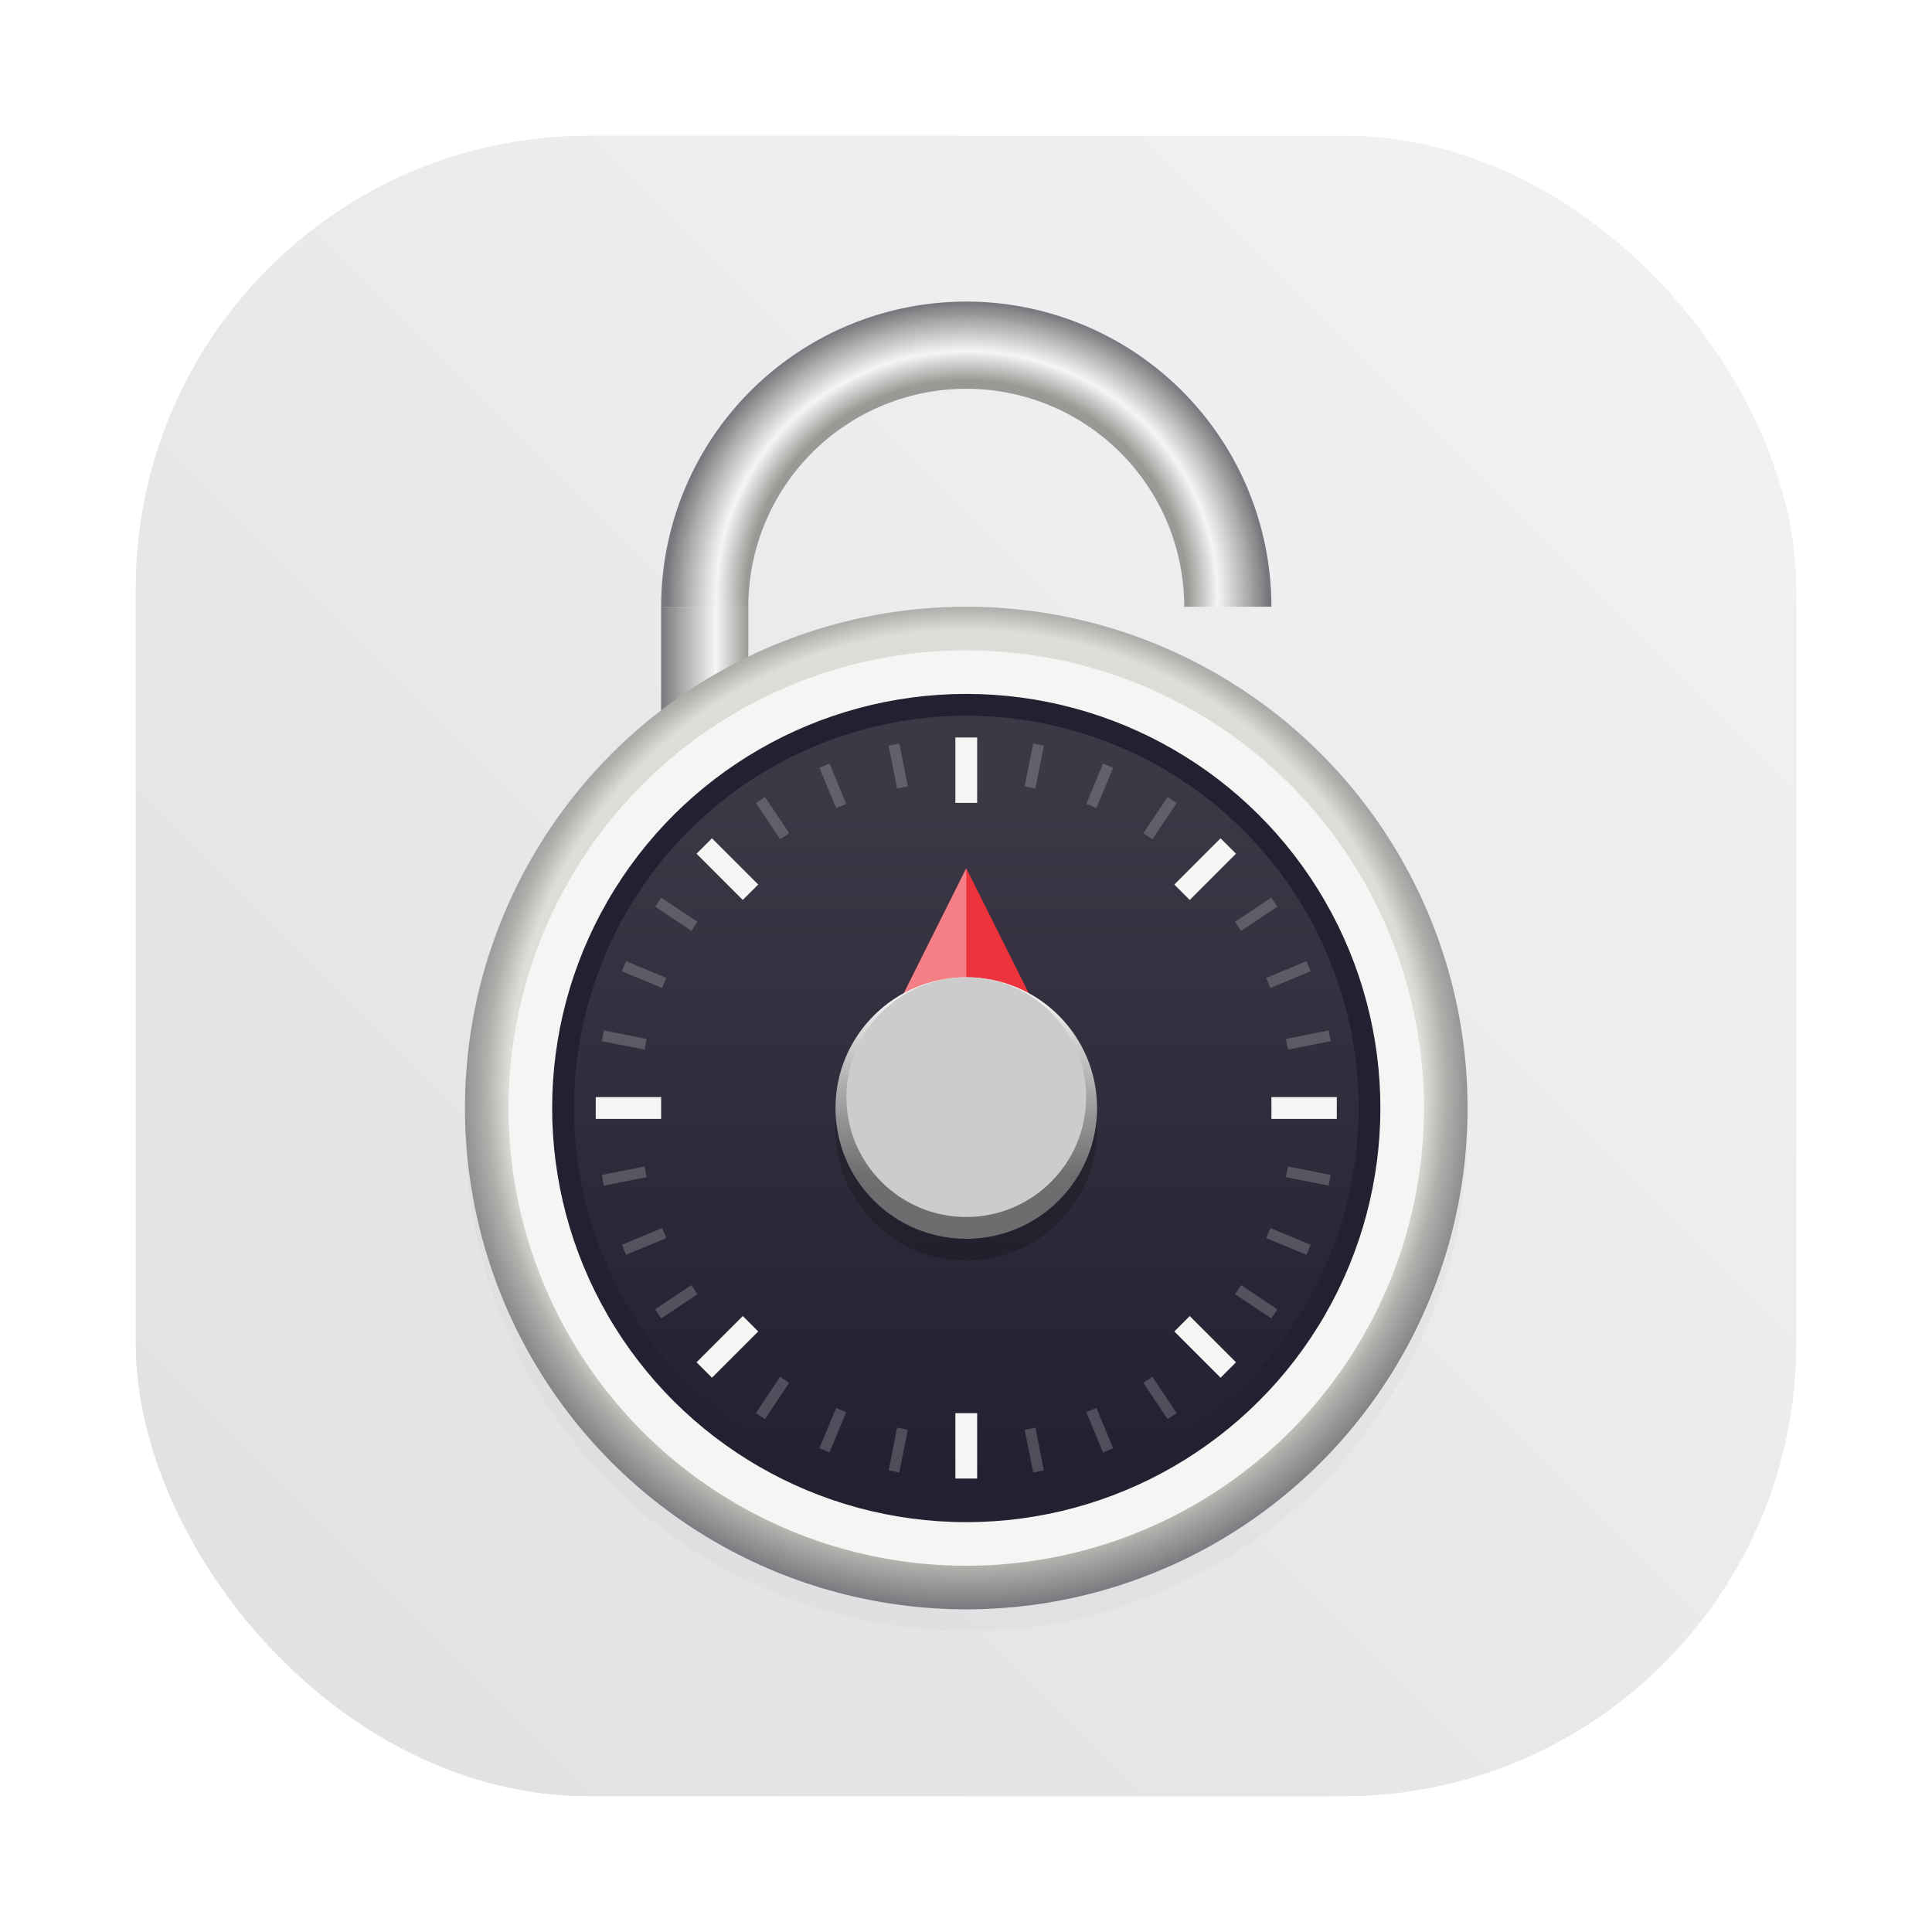 <?xml version="1.0" encoding="UTF-8" standalone="no"?>
<svg
   width="64"
   height="64"
   version="1"
   id="svg55"
   sodipodi:docname="gnome-twofactorauth.svg"
   inkscape:version="1.4.2 (ebf0e940d0, 2025-05-08)"
   xmlns:inkscape="http://www.inkscape.org/namespaces/inkscape"
   xmlns:sodipodi="http://sodipodi.sourceforge.net/DTD/sodipodi-0.dtd"
   xmlns:xlink="http://www.w3.org/1999/xlink"
   xmlns="http://www.w3.org/2000/svg"
   xmlns:svg="http://www.w3.org/2000/svg">
  <sodipodi:namedview
     id="namedview55"
     pagecolor="#505050"
     bordercolor="#eeeeee"
     borderopacity="1"
     inkscape:showpageshadow="0"
     inkscape:pageopacity="0"
     inkscape:pagecheckerboard="0"
     inkscape:deskcolor="#505050"
     inkscape:zoom="4.331029"
     inkscape:cx="27.360703"
     inkscape:cy="15.238873"
     inkscape:window-width="1920"
     inkscape:window-height="1007"
     inkscape:window-x="0"
     inkscape:window-y="0"
     inkscape:window-maximized="1"
     inkscape:current-layer="svg55" />
  <defs
     id="defs15">
    <linearGradient
       id="linearGradient862-3"
       x1="7.937"
       x2="7.937"
       y1="15.081"
       y2="1.852"
       gradientTransform="scale(3.78)"
       gradientUnits="userSpaceOnUse">
      <stop
         stop-color="#f1efeb"
         offset="0"
         id="stop1" />
      <stop
         stop-color="#fdfcfc"
         offset="1"
         id="stop2" />
    </linearGradient>
    <linearGradient
       id="linearGradient4948"
       x1="58"
       x2="88"
       y1="202"
       y2="202"
       gradientTransform="translate(-33.153 -194.29)"
       gradientUnits="userSpaceOnUse"
       xlink:href="#linearGradient5299" />
    <linearGradient
       id="linearGradient5299">
      <stop
         stop-color="#77767b"
         offset="0"
         id="stop3" />
      <stop
         stop-color="#9a9996"
         offset=".733"
         id="stop4" />
      <stop
         stop-color="#f6f5f4"
         offset=".833"
         id="stop5" />
      <stop
         stop-color="#adacaa"
         offset=".933"
         id="stop6" />
      <stop
         stop-color="#77767b"
         offset="1"
         id="stop7" />
    </linearGradient>
    <radialGradient
       id="radialGradient1963"
       cx="-85.993"
       cy="248.08"
       r="46"
       gradientTransform="matrix(1.044 -5.3388e-8 5.5192e-8 1.044 116.58 -213.16)"
       gradientUnits="userSpaceOnUse">
      <stop
         stop-color="#c0bfbc"
         offset="0"
         id="stop8" />
      <stop
         stop-color="#deddda"
         offset=".874"
         id="stop9" />
      <stop
         stop-color="#b1b0ad"
         offset=".917"
         id="stop10" />
      <stop
         stop-color="#77767b"
         offset="1"
         id="stop11" />
    </radialGradient>
    <linearGradient
       id="linearGradient1589"
       x1="-131.25"
       x2="-147.81"
       y1="188.45"
       y2="250.27"
       gradientUnits="userSpaceOnUse">
      <stop
         stop-color="#241f31"
         offset="0"
         id="stop12" />
      <stop
         stop-color="#3d3846"
         offset="1"
         id="stop13" />
    </linearGradient>
    <filter
       id="filter4520"
       x="-0.06"
       y="-0.06"
       width="1.12"
       height="1.12"
       color-interpolation-filters="sRGB">
      <feGaussianBlur
         stdDeviation="1.2"
         id="feGaussianBlur13" />
    </filter>
    <linearGradient
       id="linearGradient1616"
       x1="175.59"
       x2="175.59"
       y1="822.55"
       y2="881.22"
       gradientTransform="matrix(.273 0 0 .273 -21.041 -186.62)"
       gradientUnits="userSpaceOnUse">
      <stop
         stop-color="#f2f2f2"
         offset="0"
         id="stop14" />
      <stop
         stop-color="#808080"
         stop-opacity=".8"
         offset="1"
         id="stop15" />
    </linearGradient>
    <radialGradient
       id="radialGradient1856"
       cx="64"
       cy="210.77"
       r="36"
       gradientTransform="matrix(.767 .006 -.005 .75 -21.122 -157.72)"
       gradientUnits="userSpaceOnUse"
       xlink:href="#linearGradient5299" />
    <filter
       id="filter3077"
       x="-0.147"
       y="-0.147"
       width="1.294"
       height="1.294"
       color-interpolation-filters="sRGB">
      <feGaussianBlur
         stdDeviation="5.635"
         id="feGaussianBlur15" />
    </filter>
    <filter
       inkscape:collect="always"
       style="color-interpolation-filters:sRGB"
       id="filter1057-3"
       x="-0.027"
       width="1.054"
       y="-0.027"
       height="1.054">
      <feGaussianBlur
         inkscape:collect="always"
         stdDeviation="0.619"
         id="feGaussianBlur1059" />
    </filter>
    <linearGradient
       inkscape:collect="always"
       xlink:href="#linearGradient1051"
       id="linearGradient1053-5"
       x1="-127"
       y1="60"
       x2="-72"
       y2="5"
       gradientUnits="userSpaceOnUse"
       gradientTransform="translate(264.485,-25.525)" />
    <linearGradient
       inkscape:collect="always"
       id="linearGradient1051">
      <stop
         style="stop-color:#dee0e2;stop-opacity:1"
         offset="0"
         id="stop1047" />
      <stop
         style="stop-color:#f1f3f5;stop-opacity:0.996"
         offset="1"
         id="stop1049" />
    </linearGradient>
  </defs>
  <g
     id="g32"
     transform="translate(-132.985,25.015)">
    <rect
       ry="15"
       y="-20.515"
       x="137.485"
       height="55"
       width="55"
       id="rect1055"
       style="opacity:0.3;fill:#141414;fill-opacity:1;stroke-width:2.744;stroke-linecap:round;filter:url(#filter1057-3)" />
    <rect
       style="fill:url(#linearGradient1053-5);fill-opacity:1;stroke-width:2.744;stroke-linecap:round"
       id="rect1045"
       width="55"
       height="55"
       x="137.485"
       y="-20.515"
       ry="15" />
  </g>
  <g
     transform="matrix(.361 0 0 .361 22.317 19.481)"
     id="g55">
    <use
       transform="matrix(-1 0 0 1 53.695 0)"
       width="100%"
       height="100%"
       enable-background="new"
       xlink:href="#rect4940"
       id="use15" />
    <rect
       id="rect4940"
       x="46.847"
       y="1.712"
       width="8"
       height="16"
       enable-background="new"
       fill="url(#linearGradient4948)" />
    <circle
       cx="26.847"
       cy="49.712"
       r="46"
       enable-background="new"
       fill="#000000"
       filter="url(#filter3077)"
       opacity=".15"
       id="circle15" />
    <circle
       cx="26.847"
       cy="47.712"
       r="46"
       enable-background="new"
       fill="url(#radialGradient1963)"
       id="circle16" />
    <circle
       cx="26.847"
       cy="47.712"
       r="42"
       enable-background="new"
       fill="#f6f5f4"
       id="circle17" />
    <circle
       transform="rotate(90)"
       cx="47.712"
       cy="-26.847"
       r="38"
       enable-background="new"
       fill="#241f31"
       id="circle18" />
    <g
       transform="matrix(1 0 0 -1 112.85 297.71)"
       enable-background="new"
       id="g19">
      <circle
         transform="rotate(-15)"
         cx="-147.77"
         cy="219.22"
         r="36"
         enable-background="new"
         fill="url(#linearGradient1589)"
         id="circle19" />
    </g>
    <g
       transform="translate(-37.153 -205.29)"
       enable-background="new"
       fill-rule="evenodd"
       id="g21">
      <path
         transform="matrix(.25 0 0 .25 -67.726 -48.783)"
         d="m527.04 1123.5-24 48h48z"
         enable-background="new"
         fill="#1a1a1a"
         fill-opacity=".4"
         filter="url(#filter4520)"
         id="path19" />
      <path
         d="m64 231-6 12h12z"
         enable-background="new"
         fill="#ed333b"
         id="path20" />
      <path
         d="m63.998 231-5.998 11.997h5.998z"
         enable-background="new"
         fill="#ffffff"
         fill-opacity=".373"
         stroke-width=".25"
         id="path21" />
    </g>
    <circle
       cx="26.847"
       cy="49.712"
       r="12"
       enable-background="new"
       fill="#000000"
       opacity=".2"
       stroke-width="0"
       id="circle21" />
    <circle
       cx="26.847"
       cy="47.712"
       r="12"
       enable-background="new"
       fill="url(#linearGradient1616)"
       stroke-width="0"
       id="circle22" />
    <circle
       transform="scale(1,-1)"
       cx="26.847"
       cy="-46.712"
       r="11"
       enable-background="new"
       fill="#cccccc"
       stroke-width="0"
       id="circle23" />
    <g
       transform="matrix(1 0 0 -1 -37.153 297.71)"
       enable-background="new"
       fill="none"
       stroke="#f6f5f4"
       stroke-width="2"
       id="g30">
      <path
         d="m64 216v6"
         id="path23" />
      <path
         d="m64 278v6"
         id="path24" />
      <path
         d="m98 250h-6"
         id="path25" />
      <path
         d="m36 250h-6"
         id="path26" />
      <path
         d="m39.958 225.96 4.243 4.243"
         id="path27" />
      <path
         d="m83.799 269.8 4.243 4.243"
         id="path28" />
      <path
         d="m88.042 225.96-4.243 4.243"
         id="path29" />
      <path
         d="m44.201 269.8-4.243 4.243"
         id="path30" />
    </g>
    <g
       transform="translate(-37.153 -202.29)"
       enable-background="new"
       fill="none"
       opacity=".2"
       stroke="#ffffff"
       id="g54">
      <path
         d="m57.367 283.35 0.78-3.923"
         id="path31" />
      <path
         d="m69.853 220.58 0.78-3.923"
         id="path32" />
      <path
         d="m97.347 256.63-3.923-0.78"
         id="path33" />
      <path
         d="m34.576 244.15-3.923-0.78"
         id="path34" />
      <path
         d="m35.73 268.89 3.326-2.222"
         id="path35" />
      <path
         d="m88.944 233.33 3.326-2.222"
         id="path36" />
      <path
         d="m82.889 278.27-2.222-3.326"
         id="path37" />
      <path
         d="m47.333 225.06-2.222-3.326"
         id="path38" />
      <path
         d="m50.989 281.41 1.531-3.696"
         id="path39" />
      <path
         d="m75.481 222.28 1.531-3.696"
         id="path40" />
      <path
         d="m95.412 263.01-3.696-1.531"
         id="path41" />
      <path
         d="m36.284 238.52-3.696-1.531"
         id="path42" />
      <path
         d="m32.588 263.01 3.696-1.531"
         id="path43" />
      <path
         d="m91.716 238.52 3.696-1.531"
         id="path44" />
      <path
         d="m77.011 281.41-1.531-3.696"
         id="path45" />
      <path
         d="m52.519 222.28-1.531-3.696"
         id="path46" />
      <path
         d="m45.111 278.27 2.222-3.326"
         id="path47" />
      <path
         d="m80.667 225.06 2.222-3.326"
         id="path48" />
      <path
         d="m92.27 268.89-3.326-2.222"
         id="path49" />
      <path
         d="m39.056 233.33-3.326-2.222"
         id="path50" />
      <path
         d="m30.653 256.63 3.923-0.78"
         id="path51" />
      <path
         d="m93.424 244.15 3.923-0.78"
         id="path52" />
      <path
         d="m70.633 283.35-0.78-3.923"
         id="path53" />
      <path
         d="m58.147 220.58-0.78-3.923"
         id="path54" />
    </g>
    <path
       d="m2.848 1.712a24 24 0 0 1 24-24 24 24 0 0 1 24 24"
       enable-background="new"
       fill="none"
       stroke="url(#radialGradient1856)"
       stroke-linejoin="round"
       stroke-width="8"
       id="path55" />
  </g>
</svg>
